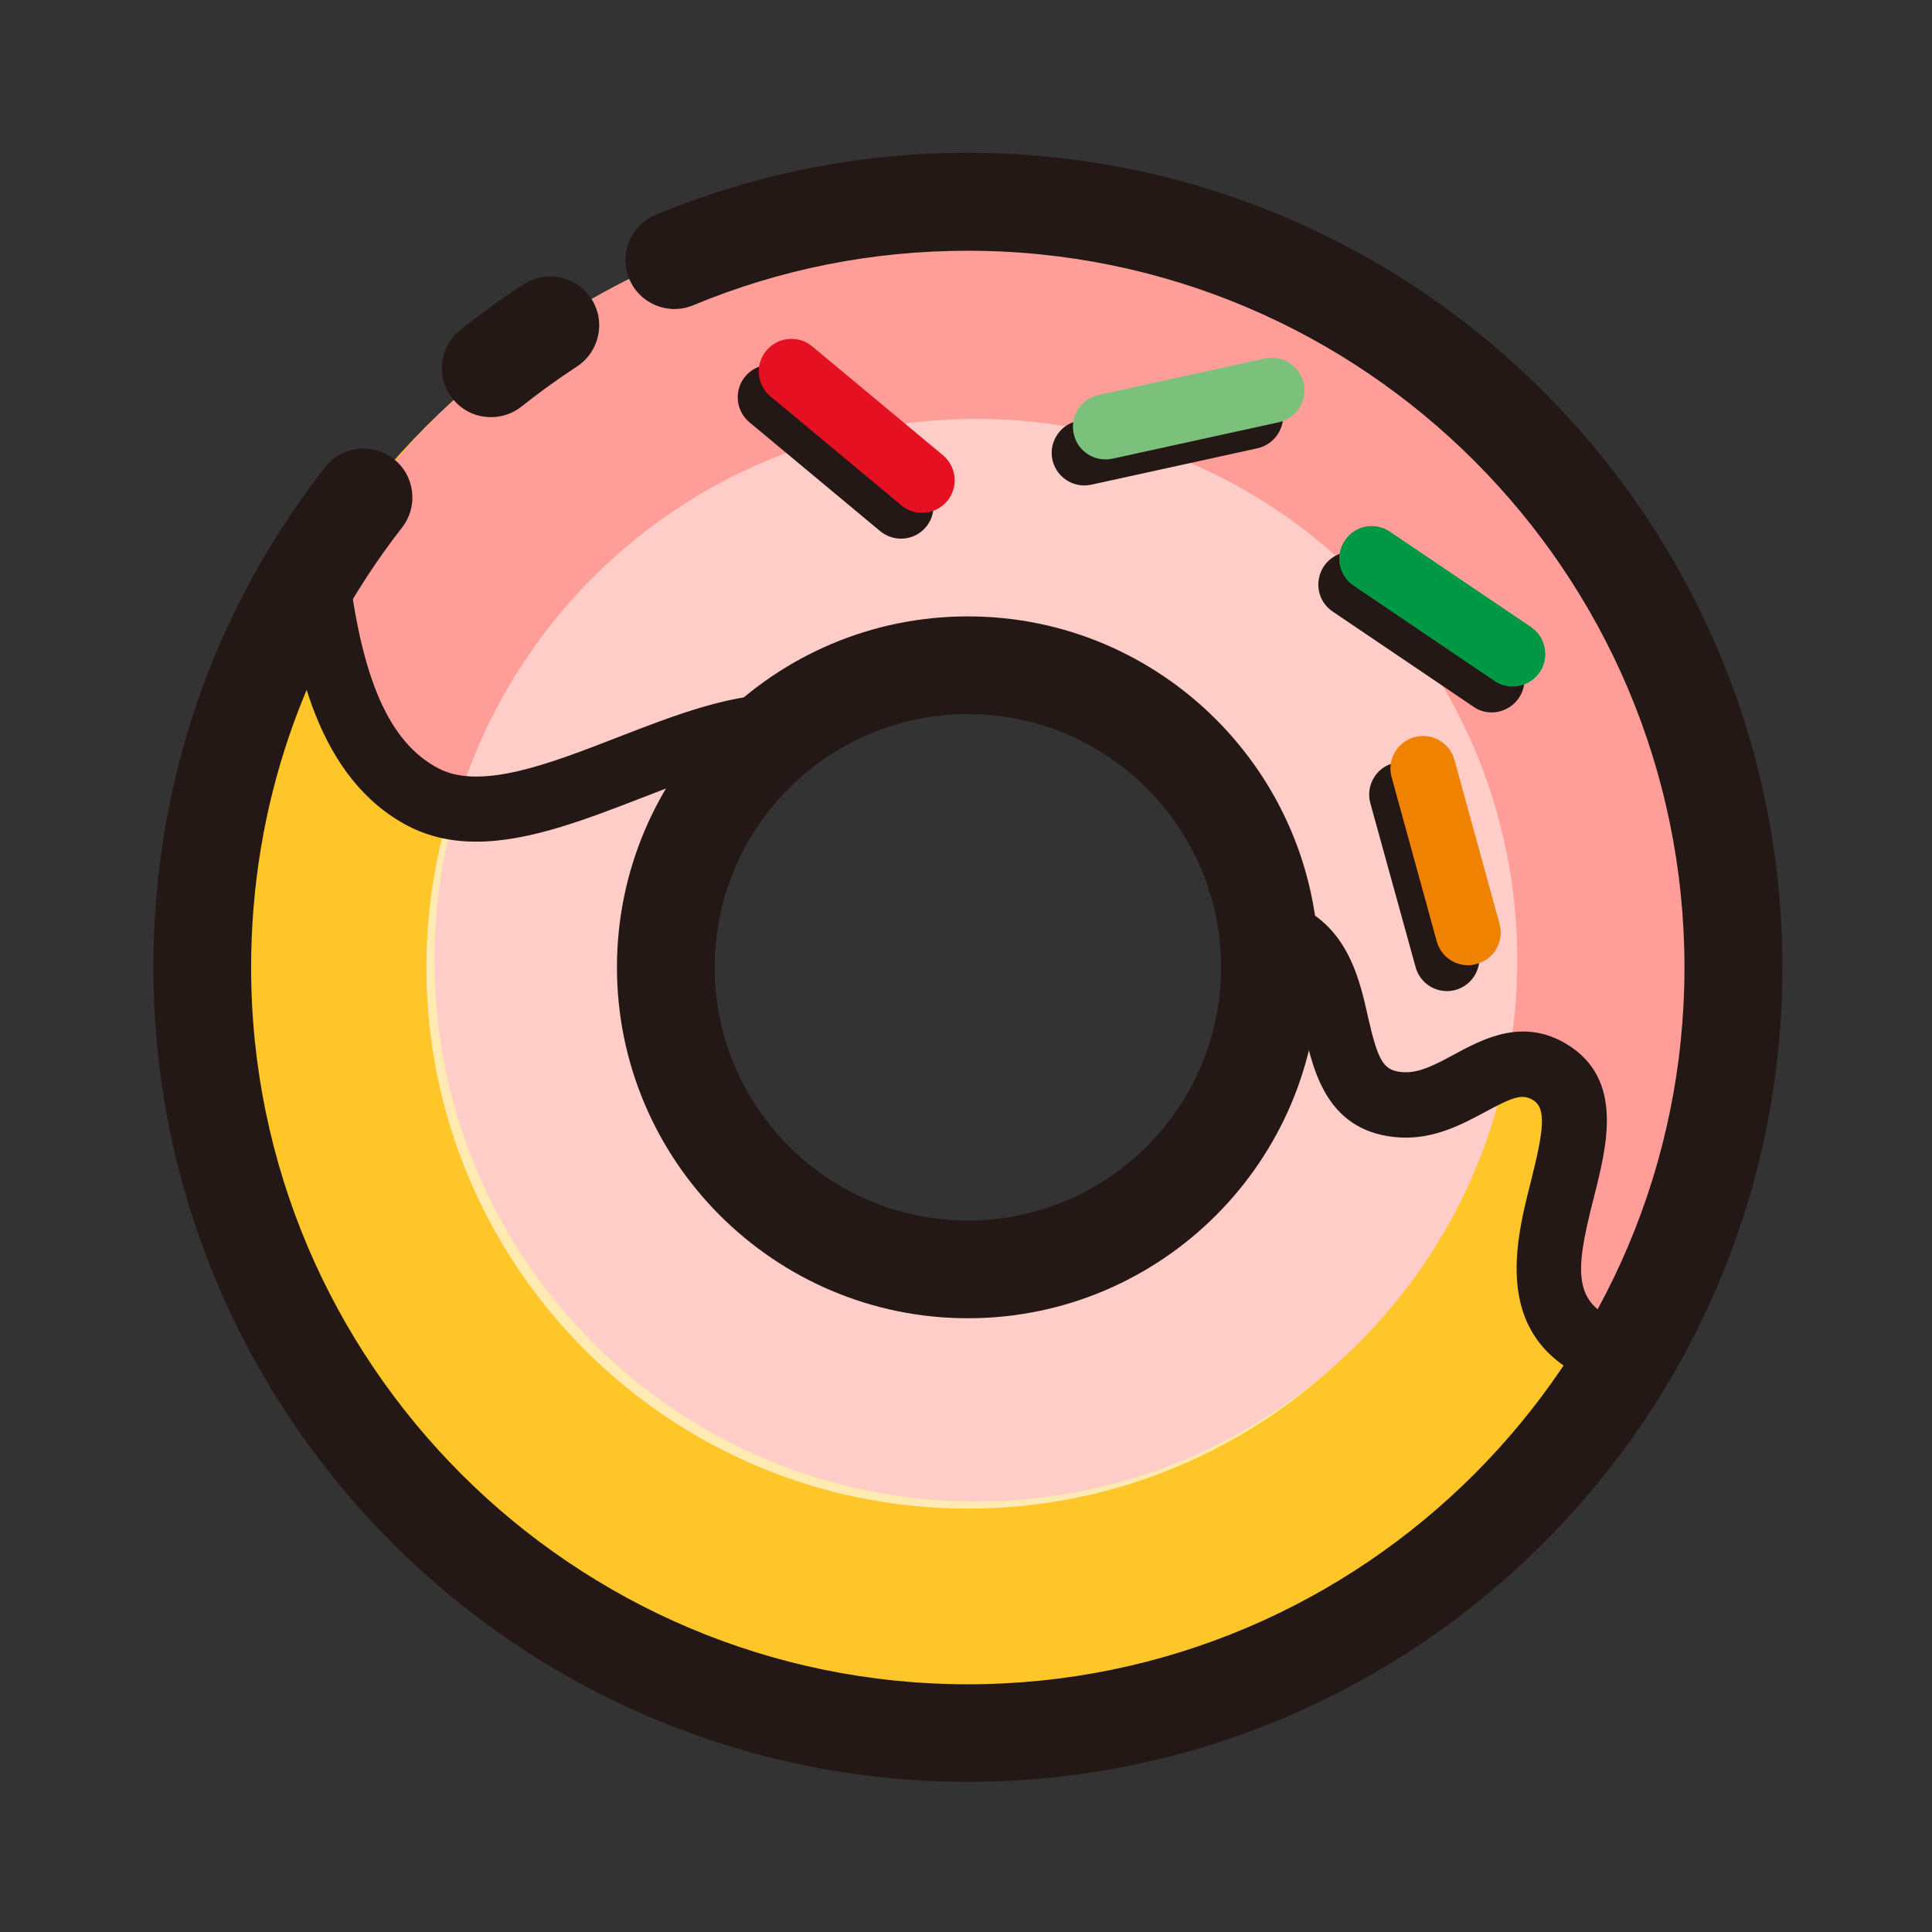 <?xml version="1.0" standalone="no"?><!DOCTYPE svg PUBLIC "-//W3C//DTD SVG 1.1//EN" "http://www.w3.org/Graphics/SVG/1.1/DTD/svg11.dtd"><svg t="1649688267133" class="icon" viewBox="0 0 1024 1024" version="1.1" xmlns="http://www.w3.org/2000/svg" p-id="18583" xmlns:xlink="http://www.w3.org/1999/xlink" width="200" height="200"><rect x="0" y="0" width="1024" height="1024" fill="#333333" stroke="none"/><defs><style type="text/css">@font-face { font-family: feedback-iconfont; src: url("//at.alicdn.com/t/font_1031158_u69w8yhxdu.woff2?t=1630033759944") format("woff2"), url("//at.alicdn.com/t/font_1031158_u69w8yhxdu.woff?t=1630033759944") format("woff"), url("//at.alicdn.com/t/font_1031158_u69w8yhxdu.ttf?t=1630033759944") format("truetype"); }
</style></defs><path d="M513 106.9c224.1 0 405.8 181.7 405.8 405.8 0 224.1-181.7 405.8-405.8 405.8-224.1 0-405.8-181.7-405.8-405.8 0-224.1 181.7-405.8 405.8-405.8z m0 245.7c-88.4 0-160.1 71.7-160.1 160.1 0 88.4 71.7 160.1 160.1 160.1 88.4 0 160.1-71.7 160.1-160.1 0-88.4-71.7-160.1-160.1-160.1z" fill="#FFC629" p-id="18584"></path><path d="M513 225.8c158.5 0 286.9 128.5 286.9 286.9 0 158.5-128.5 286.9-286.9 286.9-158.5 0-287-128.4-287-286.9 0.1-158.5 128.5-286.9 287-286.9z m0 126.8c-101.4 0-160.1 79.3-160.1 160.1S426.1 672.8 513 672.8c86.9 0 160.9-78.5 160.1-160.1-0.8-81.6-58.7-160.1-160.1-160.1z" fill="#FFEBB1" p-id="18585"></path><path d="M863.7 720.2c36.7-61 57.8-132.4 57.8-208.8 0-224.1-181.6-405.8-405.8-405.8-147.4 0-274.6 75.5-345.6 193.1 6.9 61.1 22 104.1 57.3 122.5 50.8 26.5 134.3-39.9 191.5-37.3 27.4-22 59-32.6 96.9-32.6 82.9 0 150.8 59.8 158.9 140.5 52.9 11.7 20.1 89.9 71.4 92.6 30.2 1.6 52-33.5 78.3-17.2 45 27.7-47.9 126.7 39.3 153z" fill="#FF9E99" p-id="18586"></path><path d="M517.2 222c158.5 0 287 128.4 287 286.9 0 158.5-128.5 286.9-287 286.9-158.4 0-286.9-128.5-286.9-286.9 0-158.5 128.4-286.9 286.9-286.9z m0 126.7c-101.3 0-160.1 79.3-160.1 160.1S430.3 669 517.2 669c87 0 160.9-78.6 160.1-160.1-0.8-81.6-58.7-160.2-160.1-160.2z" fill="#FFCDC7" p-id="18587"></path><path d="M513 944.4c-238 0-431.7-193.7-431.7-431.7 0-97 31.4-188.6 90.9-265 8.8-11.3 25-13.3 36.4-4.5 11.3 8.8 13.3 25.1 4.5 36.4-52.3 67.2-80 147.8-80 233.2 0 209.4 170.4 379.9 379.9 379.9 209.4 0 379.8-170.4 379.8-379.9 0-209.5-170.4-379.9-379.8-379.9-50.5 0-99.4 9.7-145.6 28.9-13.3 5.5-28.4-0.8-33.9-14s0.7-28.4 14-33.9C400 92.1 455.7 81 513 81c238 0 431.7 193.6 431.7 431.7 0 238-193.7 431.7-431.7 431.7zM260.2 221.1c-7.6 0-15.2-3.3-20.3-9.8-9-11.2-7.1-27.5 4.1-36.4 10.8-8.6 22-16.7 33.5-24.2 12-7.8 28.1-4.4 35.9 7.6 7.8 12 4.4 28-7.5 35.9-10.1 6.6-20.1 13.8-29.5 21.3-4.8 3.8-10.5 5.6-16.2 5.6z" fill="#231815" p-id="18588"></path><path d="M513 698.7c-102.6 0-186-83.5-186-186 0-102.6 83.4-186 186-186s186 83.5 186 186c0 102.6-83.4 186-186 186z m0-320.2c-74 0-134.2 60.2-134.2 134.2 0 74 60.2 134.2 134.2 134.2s134.2-60.2 134.2-134.2c0-74-60.2-134.2-134.2-134.2z" fill="#231815" p-id="18589"></path><path d="M252.4 446.1c-12.6 0-24.6-2.4-35.9-8.2-48-25-60.7-85.7-66.4-135.8-1.1-9.5 5.7-18 15.2-19.1 9.5-1.1 18.1 5.7 19.1 15.2 7.1 61.8 21.9 95.5 48.1 109.1 22.4 11.7 59.4-2.7 95.1-16.6 30.2-11.7 61.5-23.9 89.3-22.6 9.5 0.4 16.9 8.5 16.4 18-0.4 9.5-8.2 16.8-18 16.5-20.7-0.9-48.3 9.9-75.2 20.3-29.5 11.4-59.8 23.2-87.7 23.2zM859.4 736.4c-1.7 0-3.3-0.2-5-0.7-65.8-19.8-51.6-75.6-43.1-109.1 6.8-27 8.5-39 1.3-43.5-5.7-3.5-10.5-1.8-25.5 6.3-11.9 6.4-26.8 14.4-44.7 13.5-38.7-2-46.2-34.8-51.1-56.5-5.3-23.4-8.8-33.3-23.2-36.5-9.3-2.1-15.2-11.3-13.1-20.6 2-9.3 11.3-15.2 20.6-13.2 37.2 8.2 44.6 40.9 49.4 62.6 5.6 24.6 8.4 29 19.2 29.6 8.3 0.4 17.1-4.3 26.5-9.4 15.4-8.3 36.6-19.7 60-5.3 30 18.5 21.1 53.4 14 81.4-10.6 41.5-11.6 58.1 19.6 67.4 9.1 2.7 14.3 12.4 11.6 21.5-2.3 7.7-9.1 12.5-16.5 12.5zM790.6 377.6c-3.3 0-6.7-0.9-9.6-3l-74.7-50.5c-7.9-5.3-9.9-16-4.6-24 5.4-7.9 16.1-10 24-4.6l74.7 50.5c7.9 5.4 10 16.1 4.6 24-3.4 4.9-8.9 7.6-14.4 7.6z" fill="#231815" p-id="18590"></path><path d="M766.9 525.3c-7.6 0-14.5-5-16.6-12.7l-24-86.9c-2.5-9.2 2.9-18.7 12.1-21.2 9.1-2.5 18.7 2.9 21.2 12.1l23.9 86.9c2.5 9.2-2.9 18.7-12.1 21.2-1.4 0.4-2.9 0.6-4.5 0.6zM574.7 257.3c-7.9 0-15.1-5.5-16.9-13.6-2-9.3 3.9-18.5 13.2-20.6l88.1-19.3c9.3-2.1 18.5 3.9 20.6 13.2 2 9.3-3.9 18.5-13.2 20.6l-88.1 19.3c-1.2 0.2-2.4 0.4-3.7 0.4zM477.6 285.5c-3.9 0-7.8-1.3-11.1-4l-69.3-57.7c-7.3-6.1-8.3-17-2.2-24.3 6.1-7.3 17-8.3 24.3-2.2l69.3 57.7c7.3 6.1 8.3 17 2.2 24.3-3.4 4.1-8.3 6.2-13.2 6.2z" fill="#231815" p-id="18591"></path><path d="M801.7 363.9c-3.3 0-6.7-1-9.6-3l-74.7-50.5c-7.9-5.3-9.9-16.1-4.6-24 5.3-7.9 16-10 23.9-4.6l74.7 50.5c7.9 5.3 10 16.1 4.7 24-3.4 4.9-8.8 7.6-14.4 7.6z" fill="#009844" p-id="18592"></path><path d="M778.1 511.6c-7.6 0-14.5-5-16.6-12.7L737.6 412c-2.6-9.2 2.8-18.7 12.1-21.3 9.2-2.5 18.7 2.9 21.2 12.1l23.9 86.9c2.5 9.2-2.8 18.7-12.1 21.2-1.6 0.5-3.1 0.7-4.6 0.7z" fill="#EF8200" p-id="18593"></path><path d="M585.9 243.5c-7.9 0-15.1-5.5-16.8-13.6-2.1-9.3 3.9-18.5 13.2-20.6l88.1-19.3c9.3-2 18.5 3.9 20.6 13.2 2.1 9.3-3.9 18.5-13.2 20.6l-88.1 19.3c-1.4 0.3-2.6 0.4-3.8 0.4z" fill="#7BC17C" p-id="18594"></path><path d="M488.7 271.8c-3.9 0-7.8-1.3-11-4l-69.3-57.7c-7.4-6.1-8.3-17-2.2-24.3 6.1-7.3 17-8.3 24.3-2.2l69.3 57.7c7.3 6.1 8.3 17 2.2 24.3-3.4 4.1-8.3 6.2-13.3 6.2z" fill="#E51122" p-id="18595"></path></svg>